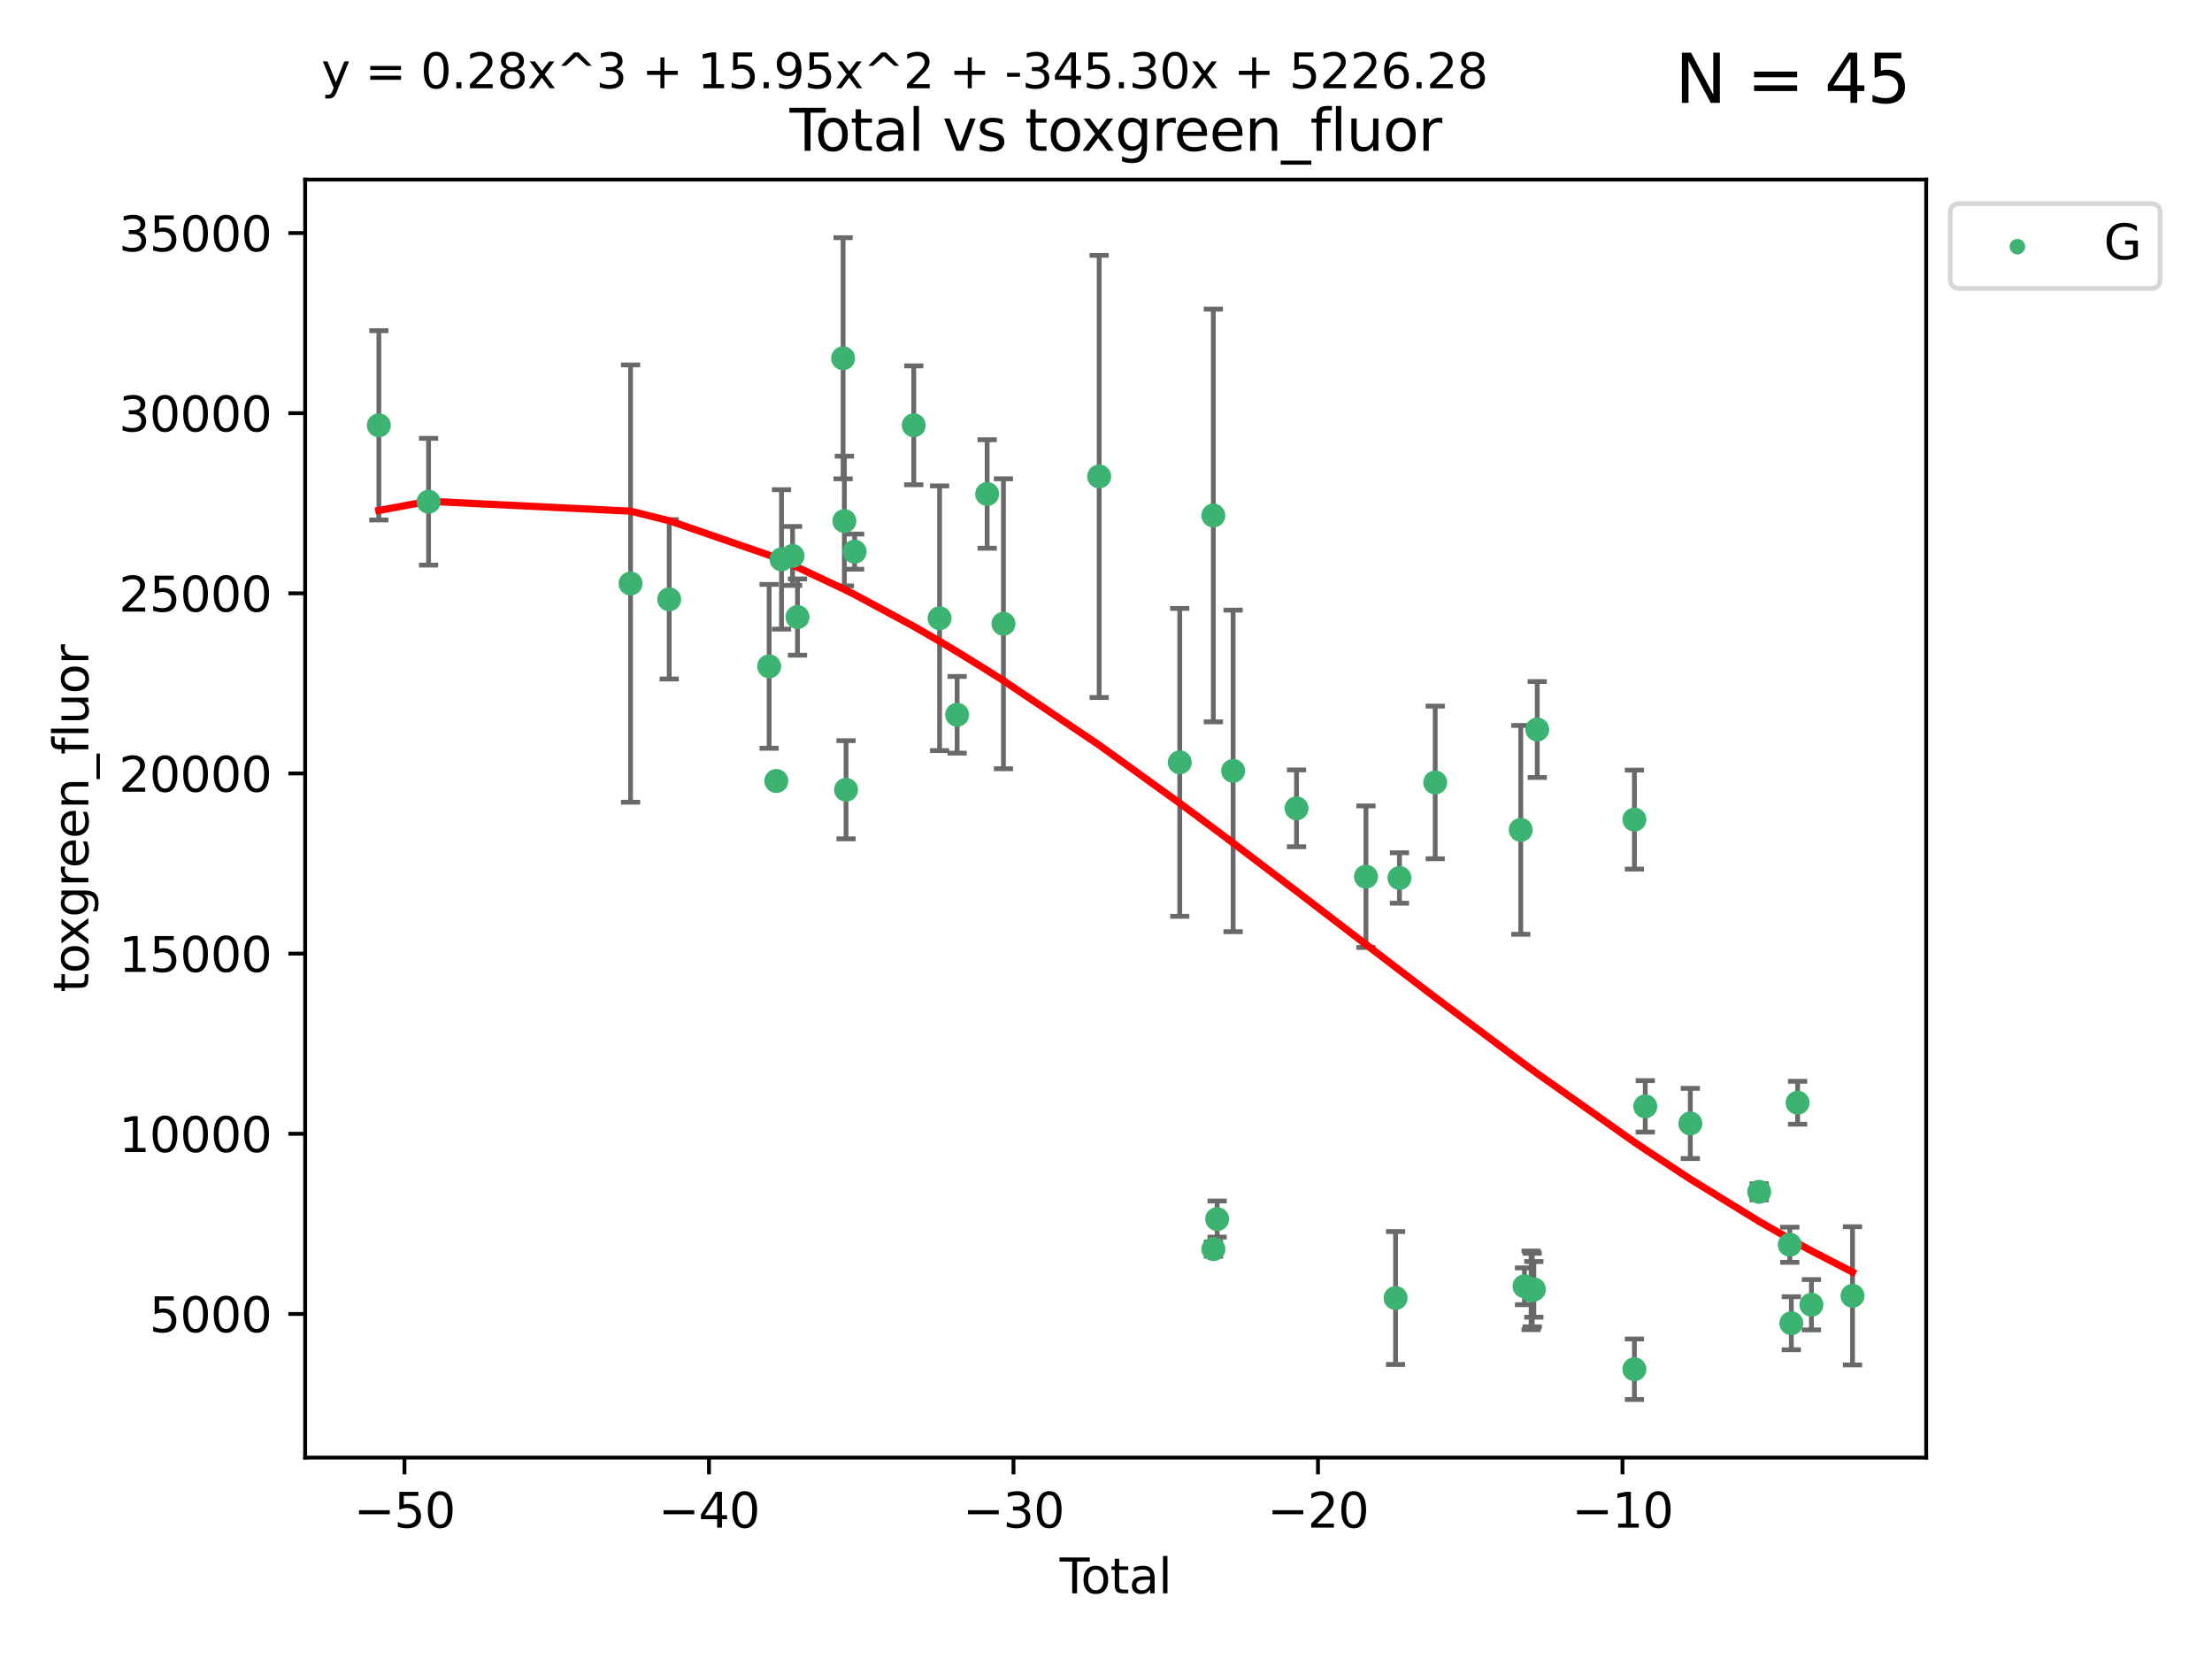 <?xml version="1.0" encoding="utf-8" standalone="no"?>
<!DOCTYPE svg PUBLIC "-//W3C//DTD SVG 1.1//EN"
  "http://www.w3.org/Graphics/SVG/1.1/DTD/svg11.dtd">
<svg xmlns:xlink="http://www.w3.org/1999/xlink" width="460.8pt" height="345.6pt" viewBox="0 0 460.8 345.6" xmlns="http://www.w3.org/2000/svg" version="1.1">
 <defs>
  <style type="text/css">*{stroke-linejoin: round; stroke-linecap: butt}</style>
 </defs>
 <g id="figure_1">
  <g id="patch_1">
   <path d="M 0 345.6 
L 460.8 345.6 
L 460.8 0 
L 0 0 
z
" style="fill: #ffffff"/>
  </g>
  <g id="axes_1">
   <g id="patch_2">
    <path d="M 63.571 303.64 
L 401.26 303.64 
L 401.26 37.411 
L 63.571 37.411 
z
" style="fill: #ffffff"/>
   </g>
   <g id="PathCollection_1">
    <defs>
     <path id="m9722faf0a8" d="M 0 1.118 
C 0.297 1.118 0.581 1 0.791 0.791 
C 1 0.581 1.118 0.297 1.118 0 
C 1.118 -0.297 1 -0.581 0.791 -0.791 
C 0.581 -1 0.297 -1.118 0 -1.118 
C -0.297 -1.118 -0.581 -1 -0.791 -0.791 
C -1 -0.581 -1.118 -0.297 -1.118 0 
C -1.118 0.297 -1 0.581 -0.791 0.791 
C -0.581 1 -0.297 1.118 0 1.118 
z
" style="stroke: #3cb371"/>
    </defs>
    <g clip-path="url(#paaff30fd29)">
     <use xlink:href="#m9722faf0a8" x="78.921" y="88.605" style="fill: #3cb371; stroke: #3cb371"/>
     <use xlink:href="#m9722faf0a8" x="89.277" y="104.52" style="fill: #3cb371; stroke: #3cb371"/>
     <use xlink:href="#m9722faf0a8" x="131.358" y="121.565" style="fill: #3cb371; stroke: #3cb371"/>
     <use xlink:href="#m9722faf0a8" x="139.409" y="124.85" style="fill: #3cb371; stroke: #3cb371"/>
     <use xlink:href="#m9722faf0a8" x="160.225" y="138.809" style="fill: #3cb371; stroke: #3cb371"/>
     <use xlink:href="#m9722faf0a8" x="161.72" y="162.695" style="fill: #3cb371; stroke: #3cb371"/>
     <use xlink:href="#m9722faf0a8" x="162.802" y="116.534" style="fill: #3cb371; stroke: #3cb371"/>
     <use xlink:href="#m9722faf0a8" x="165.106" y="115.812" style="fill: #3cb371; stroke: #3cb371"/>
     <use xlink:href="#m9722faf0a8" x="166.131" y="128.546" style="fill: #3cb371; stroke: #3cb371"/>
     <use xlink:href="#m9722faf0a8" x="175.632" y="74.63" style="fill: #3cb371; stroke: #3cb371"/>
     <use xlink:href="#m9722faf0a8" x="175.899" y="108.54" style="fill: #3cb371; stroke: #3cb371"/>
     <use xlink:href="#m9722faf0a8" x="176.246" y="164.519" style="fill: #3cb371; stroke: #3cb371"/>
     <use xlink:href="#m9722faf0a8" x="178.034" y="114.916" style="fill: #3cb371; stroke: #3cb371"/>
     <use xlink:href="#m9722faf0a8" x="190.352" y="88.597" style="fill: #3cb371; stroke: #3cb371"/>
     <use xlink:href="#m9722faf0a8" x="195.732" y="128.792" style="fill: #3cb371; stroke: #3cb371"/>
     <use xlink:href="#m9722faf0a8" x="199.387" y="148.898" style="fill: #3cb371; stroke: #3cb371"/>
     <use xlink:href="#m9722faf0a8" x="205.642" y="102.904" style="fill: #3cb371; stroke: #3cb371"/>
     <use xlink:href="#m9722faf0a8" x="209.035" y="129.942" style="fill: #3cb371; stroke: #3cb371"/>
     <use xlink:href="#m9722faf0a8" x="228.976" y="99.253" style="fill: #3cb371; stroke: #3cb371"/>
     <use xlink:href="#m9722faf0a8" x="245.766" y="158.814" style="fill: #3cb371; stroke: #3cb371"/>
     <use xlink:href="#m9722faf0a8" x="252.759" y="107.388" style="fill: #3cb371; stroke: #3cb371"/>
     <use xlink:href="#m9722faf0a8" x="252.774" y="260.225" style="fill: #3cb371; stroke: #3cb371"/>
     <use xlink:href="#m9722faf0a8" x="253.556" y="253.95" style="fill: #3cb371; stroke: #3cb371"/>
     <use xlink:href="#m9722faf0a8" x="256.883" y="160.592" style="fill: #3cb371; stroke: #3cb371"/>
     <use xlink:href="#m9722faf0a8" x="270.088" y="168.386" style="fill: #3cb371; stroke: #3cb371"/>
     <use xlink:href="#m9722faf0a8" x="284.555" y="182.629" style="fill: #3cb371; stroke: #3cb371"/>
     <use xlink:href="#m9722faf0a8" x="290.726" y="270.4" style="fill: #3cb371; stroke: #3cb371"/>
     <use xlink:href="#m9722faf0a8" x="291.535" y="182.896" style="fill: #3cb371; stroke: #3cb371"/>
     <use xlink:href="#m9722faf0a8" x="298.98" y="162.999" style="fill: #3cb371; stroke: #3cb371"/>
     <use xlink:href="#m9722faf0a8" x="316.804" y="172.875" style="fill: #3cb371; stroke: #3cb371"/>
     <use xlink:href="#m9722faf0a8" x="317.583" y="267.956" style="fill: #3cb371; stroke: #3cb371"/>
     <use xlink:href="#m9722faf0a8" x="318.957" y="268.797" style="fill: #3cb371; stroke: #3cb371"/>
     <use xlink:href="#m9722faf0a8" x="319.191" y="268.74" style="fill: #3cb371; stroke: #3cb371"/>
     <use xlink:href="#m9722faf0a8" x="319.53" y="268.599" style="fill: #3cb371; stroke: #3cb371"/>
     <use xlink:href="#m9722faf0a8" x="320.236" y="151.97" style="fill: #3cb371; stroke: #3cb371"/>
     <use xlink:href="#m9722faf0a8" x="340.475" y="285.235" style="fill: #3cb371; stroke: #3cb371"/>
     <use xlink:href="#m9722faf0a8" x="340.478" y="170.736" style="fill: #3cb371; stroke: #3cb371"/>
     <use xlink:href="#m9722faf0a8" x="342.739" y="230.475" style="fill: #3cb371; stroke: #3cb371"/>
     <use xlink:href="#m9722faf0a8" x="352.124" y="234.038" style="fill: #3cb371; stroke: #3cb371"/>
     <use xlink:href="#m9722faf0a8" x="366.474" y="248.279" style="fill: #3cb371; stroke: #3cb371"/>
     <use xlink:href="#m9722faf0a8" x="372.849" y="259.302" style="fill: #3cb371; stroke: #3cb371"/>
     <use xlink:href="#m9722faf0a8" x="373.167" y="275.657" style="fill: #3cb371; stroke: #3cb371"/>
     <use xlink:href="#m9722faf0a8" x="374.476" y="229.722" style="fill: #3cb371; stroke: #3cb371"/>
     <use xlink:href="#m9722faf0a8" x="377.355" y="271.801" style="fill: #3cb371; stroke: #3cb371"/>
     <use xlink:href="#m9722faf0a8" x="385.911" y="269.943" style="fill: #3cb371; stroke: #3cb371"/>
    </g>
   </g>
   <g id="matplotlib.axis_1">
    <g id="xtick_1">
     <g id="line2d_1">
      <defs>
       <path id="m62de5e10f1" d="M 0 0 
L 0 3.5 
" style="stroke: #000000; stroke-width: 0.8"/>
      </defs>
      <g>
       <use xlink:href="#m62de5e10f1" x="84.259" y="303.64" style="stroke: #000000; stroke-width: 0.8"/>
      </g>
     </g>
     <g id="text_1">
      <!-- −50 -->
      <g transform="translate(73.707 318.238)scale(0.1 -0.1)">
       <defs>
        <path id="DejaVuSans-2212" d="M 678 2272 
L 4684 2272 
L 4684 1741 
L 678 1741 
L 678 2272 
z
" transform="scale(0.016)"/>
        <path id="DejaVuSans-35" d="M 691 4666 
L 3169 4666 
L 3169 4134 
L 1269 4134 
L 1269 2991 
Q 1406 3038 1543 3061 
Q 1681 3084 1819 3084 
Q 2600 3084 3056 2656 
Q 3513 2228 3513 1497 
Q 3513 744 3044 326 
Q 2575 -91 1722 -91 
Q 1428 -91 1123 -41 
Q 819 9 494 109 
L 494 744 
Q 775 591 1075 516 
Q 1375 441 1709 441 
Q 2250 441 2565 725 
Q 2881 1009 2881 1497 
Q 2881 1984 2565 2268 
Q 2250 2553 1709 2553 
Q 1456 2553 1204 2497 
Q 953 2441 691 2322 
L 691 4666 
z
" transform="scale(0.016)"/>
        <path id="DejaVuSans-30" d="M 2034 4250 
Q 1547 4250 1301 3770 
Q 1056 3291 1056 2328 
Q 1056 1369 1301 889 
Q 1547 409 2034 409 
Q 2525 409 2770 889 
Q 3016 1369 3016 2328 
Q 3016 3291 2770 3770 
Q 2525 4250 2034 4250 
z
M 2034 4750 
Q 2819 4750 3233 4129 
Q 3647 3509 3647 2328 
Q 3647 1150 3233 529 
Q 2819 -91 2034 -91 
Q 1250 -91 836 529 
Q 422 1150 422 2328 
Q 422 3509 836 4129 
Q 1250 4750 2034 4750 
z
" transform="scale(0.016)"/>
       </defs>
       <use xlink:href="#DejaVuSans-2212"/>
       <use xlink:href="#DejaVuSans-35" x="83.789"/>
       <use xlink:href="#DejaVuSans-30" x="147.412"/>
      </g>
     </g>
    </g>
    <g id="xtick_2">
     <g id="line2d_2">
      <g>
       <use xlink:href="#m62de5e10f1" x="147.692" y="303.64" style="stroke: #000000; stroke-width: 0.8"/>
      </g>
     </g>
     <g id="text_2">
      <!-- −40 -->
      <g transform="translate(137.14 318.238)scale(0.1 -0.1)">
       <defs>
        <path id="DejaVuSans-34" d="M 2419 4116 
L 825 1625 
L 2419 1625 
L 2419 4116 
z
M 2253 4666 
L 3047 4666 
L 3047 1625 
L 3713 1625 
L 3713 1100 
L 3047 1100 
L 3047 0 
L 2419 0 
L 2419 1100 
L 313 1100 
L 313 1709 
L 2253 4666 
z
" transform="scale(0.016)"/>
       </defs>
       <use xlink:href="#DejaVuSans-2212"/>
       <use xlink:href="#DejaVuSans-34" x="83.789"/>
       <use xlink:href="#DejaVuSans-30" x="147.412"/>
      </g>
     </g>
    </g>
    <g id="xtick_3">
     <g id="line2d_3">
      <g>
       <use xlink:href="#m62de5e10f1" x="211.126" y="303.64" style="stroke: #000000; stroke-width: 0.8"/>
      </g>
     </g>
     <g id="text_3">
      <!-- −30 -->
      <g transform="translate(200.573 318.238)scale(0.1 -0.1)">
       <defs>
        <path id="DejaVuSans-33" d="M 2597 2516 
Q 3050 2419 3304 2112 
Q 3559 1806 3559 1356 
Q 3559 666 3084 287 
Q 2609 -91 1734 -91 
Q 1441 -91 1130 -33 
Q 819 25 488 141 
L 488 750 
Q 750 597 1062 519 
Q 1375 441 1716 441 
Q 2309 441 2620 675 
Q 2931 909 2931 1356 
Q 2931 1769 2642 2001 
Q 2353 2234 1838 2234 
L 1294 2234 
L 1294 2753 
L 1863 2753 
Q 2328 2753 2575 2939 
Q 2822 3125 2822 3475 
Q 2822 3834 2567 4026 
Q 2313 4219 1838 4219 
Q 1578 4219 1281 4162 
Q 984 4106 628 3988 
L 628 4550 
Q 988 4650 1302 4700 
Q 1616 4750 1894 4750 
Q 2613 4750 3031 4423 
Q 3450 4097 3450 3541 
Q 3450 3153 3228 2886 
Q 3006 2619 2597 2516 
z
" transform="scale(0.016)"/>
       </defs>
       <use xlink:href="#DejaVuSans-2212"/>
       <use xlink:href="#DejaVuSans-33" x="83.789"/>
       <use xlink:href="#DejaVuSans-30" x="147.412"/>
      </g>
     </g>
    </g>
    <g id="xtick_4">
     <g id="line2d_4">
      <g>
       <use xlink:href="#m62de5e10f1" x="274.559" y="303.64" style="stroke: #000000; stroke-width: 0.8"/>
      </g>
     </g>
     <g id="text_4">
      <!-- −20 -->
      <g transform="translate(264.006 318.238)scale(0.1 -0.1)">
       <defs>
        <path id="DejaVuSans-32" d="M 1228 531 
L 3431 531 
L 3431 0 
L 469 0 
L 469 531 
Q 828 903 1448 1529 
Q 2069 2156 2228 2338 
Q 2531 2678 2651 2914 
Q 2772 3150 2772 3378 
Q 2772 3750 2511 3984 
Q 2250 4219 1831 4219 
Q 1534 4219 1204 4116 
Q 875 4013 500 3803 
L 500 4441 
Q 881 4594 1212 4672 
Q 1544 4750 1819 4750 
Q 2544 4750 2975 4387 
Q 3406 4025 3406 3419 
Q 3406 3131 3298 2873 
Q 3191 2616 2906 2266 
Q 2828 2175 2409 1742 
Q 1991 1309 1228 531 
z
" transform="scale(0.016)"/>
       </defs>
       <use xlink:href="#DejaVuSans-2212"/>
       <use xlink:href="#DejaVuSans-32" x="83.789"/>
       <use xlink:href="#DejaVuSans-30" x="147.412"/>
      </g>
     </g>
    </g>
    <g id="xtick_5">
     <g id="line2d_5">
      <g>
       <use xlink:href="#m62de5e10f1" x="337.992" y="303.64" style="stroke: #000000; stroke-width: 0.8"/>
      </g>
     </g>
     <g id="text_5">
      <!-- −10 -->
      <g transform="translate(327.439 318.238)scale(0.1 -0.1)">
       <defs>
        <path id="DejaVuSans-31" d="M 794 531 
L 1825 531 
L 1825 4091 
L 703 3866 
L 703 4441 
L 1819 4666 
L 2450 4666 
L 2450 531 
L 3481 531 
L 3481 0 
L 794 0 
L 794 531 
z
" transform="scale(0.016)"/>
       </defs>
       <use xlink:href="#DejaVuSans-2212"/>
       <use xlink:href="#DejaVuSans-31" x="83.789"/>
       <use xlink:href="#DejaVuSans-30" x="147.412"/>
      </g>
     </g>
    </g>
    <g id="text_6">
     <!-- Total -->
     <g transform="translate(220.739 331.917)scale(0.1 -0.1)">
      <defs>
       <path id="DejaVuSans-54" d="M -19 4666 
L 3928 4666 
L 3928 4134 
L 2272 4134 
L 2272 0 
L 1638 0 
L 1638 4134 
L -19 4134 
L -19 4666 
z
" transform="scale(0.016)"/>
       <path id="DejaVuSans-6f" d="M 1959 3097 
Q 1497 3097 1228 2736 
Q 959 2375 959 1747 
Q 959 1119 1226 758 
Q 1494 397 1959 397 
Q 2419 397 2687 759 
Q 2956 1122 2956 1747 
Q 2956 2369 2687 2733 
Q 2419 3097 1959 3097 
z
M 1959 3584 
Q 2709 3584 3137 3096 
Q 3566 2609 3566 1747 
Q 3566 888 3137 398 
Q 2709 -91 1959 -91 
Q 1206 -91 779 398 
Q 353 888 353 1747 
Q 353 2609 779 3096 
Q 1206 3584 1959 3584 
z
" transform="scale(0.016)"/>
       <path id="DejaVuSans-74" d="M 1172 4494 
L 1172 3500 
L 2356 3500 
L 2356 3053 
L 1172 3053 
L 1172 1153 
Q 1172 725 1289 603 
Q 1406 481 1766 481 
L 2356 481 
L 2356 0 
L 1766 0 
Q 1100 0 847 248 
Q 594 497 594 1153 
L 594 3053 
L 172 3053 
L 172 3500 
L 594 3500 
L 594 4494 
L 1172 4494 
z
" transform="scale(0.016)"/>
       <path id="DejaVuSans-61" d="M 2194 1759 
Q 1497 1759 1228 1600 
Q 959 1441 959 1056 
Q 959 750 1161 570 
Q 1363 391 1709 391 
Q 2188 391 2477 730 
Q 2766 1069 2766 1631 
L 2766 1759 
L 2194 1759 
z
M 3341 1997 
L 3341 0 
L 2766 0 
L 2766 531 
Q 2569 213 2275 61 
Q 1981 -91 1556 -91 
Q 1019 -91 701 211 
Q 384 513 384 1019 
Q 384 1609 779 1909 
Q 1175 2209 1959 2209 
L 2766 2209 
L 2766 2266 
Q 2766 2663 2505 2880 
Q 2244 3097 1772 3097 
Q 1472 3097 1187 3025 
Q 903 2953 641 2809 
L 641 3341 
Q 956 3463 1253 3523 
Q 1550 3584 1831 3584 
Q 2591 3584 2966 3190 
Q 3341 2797 3341 1997 
z
" transform="scale(0.016)"/>
       <path id="DejaVuSans-6c" d="M 603 4863 
L 1178 4863 
L 1178 0 
L 603 0 
L 603 4863 
z
" transform="scale(0.016)"/>
      </defs>
      <use xlink:href="#DejaVuSans-54"/>
      <use xlink:href="#DejaVuSans-6f" x="44.084"/>
      <use xlink:href="#DejaVuSans-74" x="105.266"/>
      <use xlink:href="#DejaVuSans-61" x="144.475"/>
      <use xlink:href="#DejaVuSans-6c" x="205.754"/>
     </g>
    </g>
   </g>
   <g id="matplotlib.axis_2">
    <g id="ytick_1">
     <g id="line2d_6">
      <defs>
       <path id="m51b72f56d3" d="M 0 0 
L -3.5 0 
" style="stroke: #000000; stroke-width: 0.8"/>
      </defs>
      <g>
       <use xlink:href="#m51b72f56d3" x="63.571" y="273.717" style="stroke: #000000; stroke-width: 0.8"/>
      </g>
     </g>
     <g id="text_7">
      <!-- 5000 -->
      <g transform="translate(31.121 277.516)scale(0.1 -0.1)">
       <use xlink:href="#DejaVuSans-35"/>
       <use xlink:href="#DejaVuSans-30" x="63.623"/>
       <use xlink:href="#DejaVuSans-30" x="127.246"/>
       <use xlink:href="#DejaVuSans-30" x="190.869"/>
      </g>
     </g>
    </g>
    <g id="ytick_2">
     <g id="line2d_7">
      <g>
       <use xlink:href="#m51b72f56d3" x="63.571" y="236.188" style="stroke: #000000; stroke-width: 0.8"/>
      </g>
     </g>
     <g id="text_8">
      <!-- 10000 -->
      <g transform="translate(24.759 239.987)scale(0.1 -0.1)">
       <use xlink:href="#DejaVuSans-31"/>
       <use xlink:href="#DejaVuSans-30" x="63.623"/>
       <use xlink:href="#DejaVuSans-30" x="127.246"/>
       <use xlink:href="#DejaVuSans-30" x="190.869"/>
       <use xlink:href="#DejaVuSans-30" x="254.492"/>
      </g>
     </g>
    </g>
    <g id="ytick_3">
     <g id="line2d_8">
      <g>
       <use xlink:href="#m51b72f56d3" x="63.571" y="198.659" style="stroke: #000000; stroke-width: 0.8"/>
      </g>
     </g>
     <g id="text_9">
      <!-- 15000 -->
      <g transform="translate(24.759 202.458)scale(0.1 -0.1)">
       <use xlink:href="#DejaVuSans-31"/>
       <use xlink:href="#DejaVuSans-35" x="63.623"/>
       <use xlink:href="#DejaVuSans-30" x="127.246"/>
       <use xlink:href="#DejaVuSans-30" x="190.869"/>
       <use xlink:href="#DejaVuSans-30" x="254.492"/>
      </g>
     </g>
    </g>
    <g id="ytick_4">
     <g id="line2d_9">
      <g>
       <use xlink:href="#m51b72f56d3" x="63.571" y="161.13" style="stroke: #000000; stroke-width: 0.8"/>
      </g>
     </g>
     <g id="text_10">
      <!-- 20000 -->
      <g transform="translate(24.759 164.929)scale(0.1 -0.1)">
       <use xlink:href="#DejaVuSans-32"/>
       <use xlink:href="#DejaVuSans-30" x="63.623"/>
       <use xlink:href="#DejaVuSans-30" x="127.246"/>
       <use xlink:href="#DejaVuSans-30" x="190.869"/>
       <use xlink:href="#DejaVuSans-30" x="254.492"/>
      </g>
     </g>
    </g>
    <g id="ytick_5">
     <g id="line2d_10">
      <g>
       <use xlink:href="#m51b72f56d3" x="63.571" y="123.601" style="stroke: #000000; stroke-width: 0.8"/>
      </g>
     </g>
     <g id="text_11">
      <!-- 25000 -->
      <g transform="translate(24.759 127.4)scale(0.1 -0.1)">
       <use xlink:href="#DejaVuSans-32"/>
       <use xlink:href="#DejaVuSans-35" x="63.623"/>
       <use xlink:href="#DejaVuSans-30" x="127.246"/>
       <use xlink:href="#DejaVuSans-30" x="190.869"/>
       <use xlink:href="#DejaVuSans-30" x="254.492"/>
      </g>
     </g>
    </g>
    <g id="ytick_6">
     <g id="line2d_11">
      <g>
       <use xlink:href="#m51b72f56d3" x="63.571" y="86.072" style="stroke: #000000; stroke-width: 0.8"/>
      </g>
     </g>
     <g id="text_12">
      <!-- 30000 -->
      <g transform="translate(24.759 89.871)scale(0.1 -0.1)">
       <use xlink:href="#DejaVuSans-33"/>
       <use xlink:href="#DejaVuSans-30" x="63.623"/>
       <use xlink:href="#DejaVuSans-30" x="127.246"/>
       <use xlink:href="#DejaVuSans-30" x="190.869"/>
       <use xlink:href="#DejaVuSans-30" x="254.492"/>
      </g>
     </g>
    </g>
    <g id="ytick_7">
     <g id="line2d_12">
      <g>
       <use xlink:href="#m51b72f56d3" x="63.571" y="48.543" style="stroke: #000000; stroke-width: 0.8"/>
      </g>
     </g>
     <g id="text_13">
      <!-- 35000 -->
      <g transform="translate(24.759 52.343)scale(0.1 -0.1)">
       <use xlink:href="#DejaVuSans-33"/>
       <use xlink:href="#DejaVuSans-35" x="63.623"/>
       <use xlink:href="#DejaVuSans-30" x="127.246"/>
       <use xlink:href="#DejaVuSans-30" x="190.869"/>
       <use xlink:href="#DejaVuSans-30" x="254.492"/>
      </g>
     </g>
    </g>
    <g id="text_14">
     <!-- toxgreen_fluor -->
     <g transform="translate(18.401 206.72)rotate(-90)scale(0.1 -0.1)">
      <defs>
       <path id="DejaVuSans-78" d="M 3513 3500 
L 2247 1797 
L 3578 0 
L 2900 0 
L 1881 1375 
L 863 0 
L 184 0 
L 1544 1831 
L 300 3500 
L 978 3500 
L 1906 2253 
L 2834 3500 
L 3513 3500 
z
" transform="scale(0.016)"/>
       <path id="DejaVuSans-67" d="M 2906 1791 
Q 2906 2416 2648 2759 
Q 2391 3103 1925 3103 
Q 1463 3103 1205 2759 
Q 947 2416 947 1791 
Q 947 1169 1205 825 
Q 1463 481 1925 481 
Q 2391 481 2648 825 
Q 2906 1169 2906 1791 
z
M 3481 434 
Q 3481 -459 3084 -895 
Q 2688 -1331 1869 -1331 
Q 1566 -1331 1297 -1286 
Q 1028 -1241 775 -1147 
L 775 -588 
Q 1028 -725 1275 -790 
Q 1522 -856 1778 -856 
Q 2344 -856 2625 -561 
Q 2906 -266 2906 331 
L 2906 616 
Q 2728 306 2450 153 
Q 2172 0 1784 0 
Q 1141 0 747 490 
Q 353 981 353 1791 
Q 353 2603 747 3093 
Q 1141 3584 1784 3584 
Q 2172 3584 2450 3431 
Q 2728 3278 2906 2969 
L 2906 3500 
L 3481 3500 
L 3481 434 
z
" transform="scale(0.016)"/>
       <path id="DejaVuSans-72" d="M 2631 2963 
Q 2534 3019 2420 3045 
Q 2306 3072 2169 3072 
Q 1681 3072 1420 2755 
Q 1159 2438 1159 1844 
L 1159 0 
L 581 0 
L 581 3500 
L 1159 3500 
L 1159 2956 
Q 1341 3275 1631 3429 
Q 1922 3584 2338 3584 
Q 2397 3584 2469 3576 
Q 2541 3569 2628 3553 
L 2631 2963 
z
" transform="scale(0.016)"/>
       <path id="DejaVuSans-65" d="M 3597 1894 
L 3597 1613 
L 953 1613 
Q 991 1019 1311 708 
Q 1631 397 2203 397 
Q 2534 397 2845 478 
Q 3156 559 3463 722 
L 3463 178 
Q 3153 47 2828 -22 
Q 2503 -91 2169 -91 
Q 1331 -91 842 396 
Q 353 884 353 1716 
Q 353 2575 817 3079 
Q 1281 3584 2069 3584 
Q 2775 3584 3186 3129 
Q 3597 2675 3597 1894 
z
M 3022 2063 
Q 3016 2534 2758 2815 
Q 2500 3097 2075 3097 
Q 1594 3097 1305 2825 
Q 1016 2553 972 2059 
L 3022 2063 
z
" transform="scale(0.016)"/>
       <path id="DejaVuSans-6e" d="M 3513 2113 
L 3513 0 
L 2938 0 
L 2938 2094 
Q 2938 2591 2744 2837 
Q 2550 3084 2163 3084 
Q 1697 3084 1428 2787 
Q 1159 2491 1159 1978 
L 1159 0 
L 581 0 
L 581 3500 
L 1159 3500 
L 1159 2956 
Q 1366 3272 1645 3428 
Q 1925 3584 2291 3584 
Q 2894 3584 3203 3211 
Q 3513 2838 3513 2113 
z
" transform="scale(0.016)"/>
       <path id="DejaVuSans-5f" d="M 3263 -1063 
L 3263 -1509 
L -63 -1509 
L -63 -1063 
L 3263 -1063 
z
" transform="scale(0.016)"/>
       <path id="DejaVuSans-66" d="M 2375 4863 
L 2375 4384 
L 1825 4384 
Q 1516 4384 1395 4259 
Q 1275 4134 1275 3809 
L 1275 3500 
L 2222 3500 
L 2222 3053 
L 1275 3053 
L 1275 0 
L 697 0 
L 697 3053 
L 147 3053 
L 147 3500 
L 697 3500 
L 697 3744 
Q 697 4328 969 4595 
Q 1241 4863 1831 4863 
L 2375 4863 
z
" transform="scale(0.016)"/>
       <path id="DejaVuSans-75" d="M 544 1381 
L 544 3500 
L 1119 3500 
L 1119 1403 
Q 1119 906 1312 657 
Q 1506 409 1894 409 
Q 2359 409 2629 706 
Q 2900 1003 2900 1516 
L 2900 3500 
L 3475 3500 
L 3475 0 
L 2900 0 
L 2900 538 
Q 2691 219 2414 64 
Q 2138 -91 1772 -91 
Q 1169 -91 856 284 
Q 544 659 544 1381 
z
M 1991 3584 
L 1991 3584 
z
" transform="scale(0.016)"/>
      </defs>
      <use xlink:href="#DejaVuSans-74"/>
      <use xlink:href="#DejaVuSans-6f" x="39.209"/>
      <use xlink:href="#DejaVuSans-78" x="97.266"/>
      <use xlink:href="#DejaVuSans-67" x="156.445"/>
      <use xlink:href="#DejaVuSans-72" x="219.922"/>
      <use xlink:href="#DejaVuSans-65" x="258.785"/>
      <use xlink:href="#DejaVuSans-65" x="320.309"/>
      <use xlink:href="#DejaVuSans-6e" x="381.832"/>
      <use xlink:href="#DejaVuSans-5f" x="445.211"/>
      <use xlink:href="#DejaVuSans-66" x="495.211"/>
      <use xlink:href="#DejaVuSans-6c" x="530.416"/>
      <use xlink:href="#DejaVuSans-75" x="558.199"/>
      <use xlink:href="#DejaVuSans-6f" x="621.578"/>
      <use xlink:href="#DejaVuSans-72" x="682.76"/>
     </g>
    </g>
   </g>
   <g id="LineCollection_1">
    <path d="M 78.921 108.324 
L 78.921 68.886 
" clip-path="url(#paaff30fd29)" style="fill: none; stroke: #696969"/>
    <path d="M 89.277 117.721 
L 89.277 91.32 
" clip-path="url(#paaff30fd29)" style="fill: none; stroke: #696969"/>
    <path d="M 131.358 167.113 
L 131.358 76.017 
" clip-path="url(#paaff30fd29)" style="fill: none; stroke: #696969"/>
    <path d="M 139.409 141.449 
L 139.409 108.251 
" clip-path="url(#paaff30fd29)" style="fill: none; stroke: #696969"/>
    <path d="M 160.225 155.873 
L 160.225 121.746 
" clip-path="url(#paaff30fd29)" style="fill: none; stroke: #696969"/>
    <path d="M 161.72 163.208 
L 161.72 162.183 
" clip-path="url(#paaff30fd29)" style="fill: none; stroke: #696969"/>
    <path d="M 162.802 131.054 
L 162.802 102.013 
" clip-path="url(#paaff30fd29)" style="fill: none; stroke: #696969"/>
    <path d="M 165.106 121.948 
L 165.106 109.676 
" clip-path="url(#paaff30fd29)" style="fill: none; stroke: #696969"/>
    <path d="M 166.131 136.492 
L 166.131 120.6 
" clip-path="url(#paaff30fd29)" style="fill: none; stroke: #696969"/>
    <path d="M 175.632 99.748 
L 175.632 49.513 
" clip-path="url(#paaff30fd29)" style="fill: none; stroke: #696969"/>
    <path d="M 175.899 122.057 
L 175.899 95.023 
" clip-path="url(#paaff30fd29)" style="fill: none; stroke: #696969"/>
    <path d="M 176.246 174.746 
L 176.246 154.293 
" clip-path="url(#paaff30fd29)" style="fill: none; stroke: #696969"/>
    <path d="M 178.034 118.576 
L 178.034 111.255 
" clip-path="url(#paaff30fd29)" style="fill: none; stroke: #696969"/>
    <path d="M 190.352 100.973 
L 190.352 76.221 
" clip-path="url(#paaff30fd29)" style="fill: none; stroke: #696969"/>
    <path d="M 195.732 156.365 
L 195.732 101.219 
" clip-path="url(#paaff30fd29)" style="fill: none; stroke: #696969"/>
    <path d="M 199.387 156.885 
L 199.387 140.911 
" clip-path="url(#paaff30fd29)" style="fill: none; stroke: #696969"/>
    <path d="M 205.642 114.203 
L 205.642 91.606 
" clip-path="url(#paaff30fd29)" style="fill: none; stroke: #696969"/>
    <path d="M 209.035 160.144 
L 209.035 99.74 
" clip-path="url(#paaff30fd29)" style="fill: none; stroke: #696969"/>
    <path d="M 228.976 145.306 
L 228.976 53.2 
" clip-path="url(#paaff30fd29)" style="fill: none; stroke: #696969"/>
    <path d="M 245.766 190.885 
L 245.766 126.743 
" clip-path="url(#paaff30fd29)" style="fill: none; stroke: #696969"/>
    <path d="M 252.759 150.375 
L 252.759 64.402 
" clip-path="url(#paaff30fd29)" style="fill: none; stroke: #696969"/>
    <path d="M 252.774 261.704 
L 252.774 258.745 
" clip-path="url(#paaff30fd29)" style="fill: none; stroke: #696969"/>
    <path d="M 253.556 257.709 
L 253.556 250.191 
" clip-path="url(#paaff30fd29)" style="fill: none; stroke: #696969"/>
    <path d="M 256.883 194.089 
L 256.883 127.096 
" clip-path="url(#paaff30fd29)" style="fill: none; stroke: #696969"/>
    <path d="M 270.088 176.384 
L 270.088 160.387 
" clip-path="url(#paaff30fd29)" style="fill: none; stroke: #696969"/>
    <path d="M 284.555 197.369 
L 284.555 167.888 
" clip-path="url(#paaff30fd29)" style="fill: none; stroke: #696969"/>
    <path d="M 290.726 284.247 
L 290.726 256.552 
" clip-path="url(#paaff30fd29)" style="fill: none; stroke: #696969"/>
    <path d="M 291.535 188.154 
L 291.535 177.639 
" clip-path="url(#paaff30fd29)" style="fill: none; stroke: #696969"/>
    <path d="M 298.98 178.897 
L 298.98 147.101 
" clip-path="url(#paaff30fd29)" style="fill: none; stroke: #696969"/>
    <path d="M 316.804 194.623 
L 316.804 151.127 
" clip-path="url(#paaff30fd29)" style="fill: none; stroke: #696969"/>
    <path d="M 317.583 271.786 
L 317.583 264.125 
" clip-path="url(#paaff30fd29)" style="fill: none; stroke: #696969"/>
    <path d="M 318.957 276.986 
L 318.957 260.608 
" clip-path="url(#paaff30fd29)" style="fill: none; stroke: #696969"/>
    <path d="M 319.191 276.403 
L 319.191 261.077 
" clip-path="url(#paaff30fd29)" style="fill: none; stroke: #696969"/>
    <path d="M 319.53 274.396 
L 319.53 262.802 
" clip-path="url(#paaff30fd29)" style="fill: none; stroke: #696969"/>
    <path d="M 320.236 161.958 
L 320.236 141.982 
" clip-path="url(#paaff30fd29)" style="fill: none; stroke: #696969"/>
    <path d="M 340.475 291.539 
L 340.475 278.932 
" clip-path="url(#paaff30fd29)" style="fill: none; stroke: #696969"/>
    <path d="M 340.478 181.046 
L 340.478 160.425 
" clip-path="url(#paaff30fd29)" style="fill: none; stroke: #696969"/>
    <path d="M 342.739 235.832 
L 342.739 225.118 
" clip-path="url(#paaff30fd29)" style="fill: none; stroke: #696969"/>
    <path d="M 352.124 241.348 
L 352.124 226.727 
" clip-path="url(#paaff30fd29)" style="fill: none; stroke: #696969"/>
    <path d="M 366.474 249.956 
L 366.474 246.602 
" clip-path="url(#paaff30fd29)" style="fill: none; stroke: #696969"/>
    <path d="M 372.849 262.962 
L 372.849 255.642 
" clip-path="url(#paaff30fd29)" style="fill: none; stroke: #696969"/>
    <path d="M 373.167 281.177 
L 373.167 270.137 
" clip-path="url(#paaff30fd29)" style="fill: none; stroke: #696969"/>
    <path d="M 374.476 234.191 
L 374.476 225.252 
" clip-path="url(#paaff30fd29)" style="fill: none; stroke: #696969"/>
    <path d="M 377.355 277.042 
L 377.355 266.561 
" clip-path="url(#paaff30fd29)" style="fill: none; stroke: #696969"/>
    <path d="M 385.911 284.335 
L 385.911 255.551 
" clip-path="url(#paaff30fd29)" style="fill: none; stroke: #696969"/>
   </g>
   <g id="line2d_13">
    <defs>
     <path id="ma19e67a391" d="M 2 0 
L -2 -0 
" style="stroke: #696969"/>
    </defs>
    <g clip-path="url(#paaff30fd29)">
     <use xlink:href="#ma19e67a391" x="78.921" y="108.324" style="fill: #696969; stroke: #696969"/>
     <use xlink:href="#ma19e67a391" x="89.277" y="117.721" style="fill: #696969; stroke: #696969"/>
     <use xlink:href="#ma19e67a391" x="131.358" y="167.113" style="fill: #696969; stroke: #696969"/>
     <use xlink:href="#ma19e67a391" x="139.409" y="141.449" style="fill: #696969; stroke: #696969"/>
     <use xlink:href="#ma19e67a391" x="160.225" y="155.873" style="fill: #696969; stroke: #696969"/>
     <use xlink:href="#ma19e67a391" x="161.72" y="163.208" style="fill: #696969; stroke: #696969"/>
     <use xlink:href="#ma19e67a391" x="162.802" y="131.054" style="fill: #696969; stroke: #696969"/>
     <use xlink:href="#ma19e67a391" x="165.106" y="121.948" style="fill: #696969; stroke: #696969"/>
     <use xlink:href="#ma19e67a391" x="166.131" y="136.492" style="fill: #696969; stroke: #696969"/>
     <use xlink:href="#ma19e67a391" x="175.632" y="99.748" style="fill: #696969; stroke: #696969"/>
     <use xlink:href="#ma19e67a391" x="175.899" y="122.057" style="fill: #696969; stroke: #696969"/>
     <use xlink:href="#ma19e67a391" x="176.246" y="174.746" style="fill: #696969; stroke: #696969"/>
     <use xlink:href="#ma19e67a391" x="178.034" y="118.576" style="fill: #696969; stroke: #696969"/>
     <use xlink:href="#ma19e67a391" x="190.352" y="100.973" style="fill: #696969; stroke: #696969"/>
     <use xlink:href="#ma19e67a391" x="195.732" y="156.365" style="fill: #696969; stroke: #696969"/>
     <use xlink:href="#ma19e67a391" x="199.387" y="156.885" style="fill: #696969; stroke: #696969"/>
     <use xlink:href="#ma19e67a391" x="205.642" y="114.203" style="fill: #696969; stroke: #696969"/>
     <use xlink:href="#ma19e67a391" x="209.035" y="160.144" style="fill: #696969; stroke: #696969"/>
     <use xlink:href="#ma19e67a391" x="228.976" y="145.306" style="fill: #696969; stroke: #696969"/>
     <use xlink:href="#ma19e67a391" x="245.766" y="190.885" style="fill: #696969; stroke: #696969"/>
     <use xlink:href="#ma19e67a391" x="252.759" y="150.375" style="fill: #696969; stroke: #696969"/>
     <use xlink:href="#ma19e67a391" x="252.774" y="261.704" style="fill: #696969; stroke: #696969"/>
     <use xlink:href="#ma19e67a391" x="253.556" y="257.709" style="fill: #696969; stroke: #696969"/>
     <use xlink:href="#ma19e67a391" x="256.883" y="194.089" style="fill: #696969; stroke: #696969"/>
     <use xlink:href="#ma19e67a391" x="270.088" y="176.384" style="fill: #696969; stroke: #696969"/>
     <use xlink:href="#ma19e67a391" x="284.555" y="197.369" style="fill: #696969; stroke: #696969"/>
     <use xlink:href="#ma19e67a391" x="290.726" y="284.247" style="fill: #696969; stroke: #696969"/>
     <use xlink:href="#ma19e67a391" x="291.535" y="188.154" style="fill: #696969; stroke: #696969"/>
     <use xlink:href="#ma19e67a391" x="298.98" y="178.897" style="fill: #696969; stroke: #696969"/>
     <use xlink:href="#ma19e67a391" x="316.804" y="194.623" style="fill: #696969; stroke: #696969"/>
     <use xlink:href="#ma19e67a391" x="317.583" y="271.786" style="fill: #696969; stroke: #696969"/>
     <use xlink:href="#ma19e67a391" x="318.957" y="276.986" style="fill: #696969; stroke: #696969"/>
     <use xlink:href="#ma19e67a391" x="319.191" y="276.403" style="fill: #696969; stroke: #696969"/>
     <use xlink:href="#ma19e67a391" x="319.53" y="274.396" style="fill: #696969; stroke: #696969"/>
     <use xlink:href="#ma19e67a391" x="320.236" y="161.958" style="fill: #696969; stroke: #696969"/>
     <use xlink:href="#ma19e67a391" x="340.475" y="291.539" style="fill: #696969; stroke: #696969"/>
     <use xlink:href="#ma19e67a391" x="340.478" y="181.046" style="fill: #696969; stroke: #696969"/>
     <use xlink:href="#ma19e67a391" x="342.739" y="235.832" style="fill: #696969; stroke: #696969"/>
     <use xlink:href="#ma19e67a391" x="352.124" y="241.348" style="fill: #696969; stroke: #696969"/>
     <use xlink:href="#ma19e67a391" x="366.474" y="249.956" style="fill: #696969; stroke: #696969"/>
     <use xlink:href="#ma19e67a391" x="372.849" y="262.962" style="fill: #696969; stroke: #696969"/>
     <use xlink:href="#ma19e67a391" x="373.167" y="281.177" style="fill: #696969; stroke: #696969"/>
     <use xlink:href="#ma19e67a391" x="374.476" y="234.191" style="fill: #696969; stroke: #696969"/>
     <use xlink:href="#ma19e67a391" x="377.355" y="277.042" style="fill: #696969; stroke: #696969"/>
     <use xlink:href="#ma19e67a391" x="385.911" y="284.335" style="fill: #696969; stroke: #696969"/>
    </g>
   </g>
   <g id="line2d_14">
    <g clip-path="url(#paaff30fd29)">
     <use xlink:href="#ma19e67a391" x="78.921" y="68.886" style="fill: #696969; stroke: #696969"/>
     <use xlink:href="#ma19e67a391" x="89.277" y="91.32" style="fill: #696969; stroke: #696969"/>
     <use xlink:href="#ma19e67a391" x="131.358" y="76.017" style="fill: #696969; stroke: #696969"/>
     <use xlink:href="#ma19e67a391" x="139.409" y="108.251" style="fill: #696969; stroke: #696969"/>
     <use xlink:href="#ma19e67a391" x="160.225" y="121.746" style="fill: #696969; stroke: #696969"/>
     <use xlink:href="#ma19e67a391" x="161.72" y="162.183" style="fill: #696969; stroke: #696969"/>
     <use xlink:href="#ma19e67a391" x="162.802" y="102.013" style="fill: #696969; stroke: #696969"/>
     <use xlink:href="#ma19e67a391" x="165.106" y="109.676" style="fill: #696969; stroke: #696969"/>
     <use xlink:href="#ma19e67a391" x="166.131" y="120.6" style="fill: #696969; stroke: #696969"/>
     <use xlink:href="#ma19e67a391" x="175.632" y="49.513" style="fill: #696969; stroke: #696969"/>
     <use xlink:href="#ma19e67a391" x="175.899" y="95.023" style="fill: #696969; stroke: #696969"/>
     <use xlink:href="#ma19e67a391" x="176.246" y="154.293" style="fill: #696969; stroke: #696969"/>
     <use xlink:href="#ma19e67a391" x="178.034" y="111.255" style="fill: #696969; stroke: #696969"/>
     <use xlink:href="#ma19e67a391" x="190.352" y="76.221" style="fill: #696969; stroke: #696969"/>
     <use xlink:href="#ma19e67a391" x="195.732" y="101.219" style="fill: #696969; stroke: #696969"/>
     <use xlink:href="#ma19e67a391" x="199.387" y="140.911" style="fill: #696969; stroke: #696969"/>
     <use xlink:href="#ma19e67a391" x="205.642" y="91.606" style="fill: #696969; stroke: #696969"/>
     <use xlink:href="#ma19e67a391" x="209.035" y="99.74" style="fill: #696969; stroke: #696969"/>
     <use xlink:href="#ma19e67a391" x="228.976" y="53.2" style="fill: #696969; stroke: #696969"/>
     <use xlink:href="#ma19e67a391" x="245.766" y="126.743" style="fill: #696969; stroke: #696969"/>
     <use xlink:href="#ma19e67a391" x="252.759" y="64.402" style="fill: #696969; stroke: #696969"/>
     <use xlink:href="#ma19e67a391" x="252.774" y="258.745" style="fill: #696969; stroke: #696969"/>
     <use xlink:href="#ma19e67a391" x="253.556" y="250.191" style="fill: #696969; stroke: #696969"/>
     <use xlink:href="#ma19e67a391" x="256.883" y="127.096" style="fill: #696969; stroke: #696969"/>
     <use xlink:href="#ma19e67a391" x="270.088" y="160.387" style="fill: #696969; stroke: #696969"/>
     <use xlink:href="#ma19e67a391" x="284.555" y="167.888" style="fill: #696969; stroke: #696969"/>
     <use xlink:href="#ma19e67a391" x="290.726" y="256.552" style="fill: #696969; stroke: #696969"/>
     <use xlink:href="#ma19e67a391" x="291.535" y="177.639" style="fill: #696969; stroke: #696969"/>
     <use xlink:href="#ma19e67a391" x="298.98" y="147.101" style="fill: #696969; stroke: #696969"/>
     <use xlink:href="#ma19e67a391" x="316.804" y="151.127" style="fill: #696969; stroke: #696969"/>
     <use xlink:href="#ma19e67a391" x="317.583" y="264.125" style="fill: #696969; stroke: #696969"/>
     <use xlink:href="#ma19e67a391" x="318.957" y="260.608" style="fill: #696969; stroke: #696969"/>
     <use xlink:href="#ma19e67a391" x="319.191" y="261.077" style="fill: #696969; stroke: #696969"/>
     <use xlink:href="#ma19e67a391" x="319.53" y="262.802" style="fill: #696969; stroke: #696969"/>
     <use xlink:href="#ma19e67a391" x="320.236" y="141.982" style="fill: #696969; stroke: #696969"/>
     <use xlink:href="#ma19e67a391" x="340.475" y="278.932" style="fill: #696969; stroke: #696969"/>
     <use xlink:href="#ma19e67a391" x="340.478" y="160.425" style="fill: #696969; stroke: #696969"/>
     <use xlink:href="#ma19e67a391" x="342.739" y="225.118" style="fill: #696969; stroke: #696969"/>
     <use xlink:href="#ma19e67a391" x="352.124" y="226.727" style="fill: #696969; stroke: #696969"/>
     <use xlink:href="#ma19e67a391" x="366.474" y="246.602" style="fill: #696969; stroke: #696969"/>
     <use xlink:href="#ma19e67a391" x="372.849" y="255.642" style="fill: #696969; stroke: #696969"/>
     <use xlink:href="#ma19e67a391" x="373.167" y="270.137" style="fill: #696969; stroke: #696969"/>
     <use xlink:href="#ma19e67a391" x="374.476" y="225.252" style="fill: #696969; stroke: #696969"/>
     <use xlink:href="#ma19e67a391" x="377.355" y="266.561" style="fill: #696969; stroke: #696969"/>
     <use xlink:href="#ma19e67a391" x="385.911" y="255.551" style="fill: #696969; stroke: #696969"/>
    </g>
   </g>
   <g id="line2d_15">
    <path d="M 78.921 106.335 
L 89.277 104.422 
L 131.358 106.483 
L 139.409 108.475 
L 160.225 115.654 
L 161.72 116.274 
L 162.802 116.73 
L 165.106 117.726 
L 166.131 118.178 
L 175.632 122.648 
L 175.899 122.781 
L 176.246 122.954 
L 178.034 123.854 
L 190.352 130.481 
L 195.732 133.593 
L 199.387 135.776 
L 205.642 139.637 
L 209.035 141.792 
L 228.976 155.215 
L 245.766 167.319 
L 252.759 172.517 
L 252.774 172.528 
L 253.556 173.114 
L 256.883 175.615 
L 270.088 185.651 
L 284.555 196.748 
L 290.726 201.478 
L 291.535 202.097 
L 298.98 207.772 
L 316.804 221.12 
L 317.583 221.692 
L 318.957 222.7 
L 319.191 222.87 
L 319.53 223.118 
L 320.236 223.633 
L 340.475 237.924 
L 340.478 237.926 
L 342.739 239.456 
L 352.124 245.629 
L 366.474 254.455 
L 372.849 258.105 
L 373.167 258.282 
L 374.476 259.007 
L 377.355 260.574 
L 385.911 264.994 
" clip-path="url(#paaff30fd29)" style="fill: none; stroke: #ff0000; stroke-width: 1.5; stroke-linecap: square"/>
   </g>
   <g id="line2d_16">
    <defs>
     <path id="m402b8091f1" d="M 0 2 
C 0.53 2 1.039 1.789 1.414 1.414 
C 1.789 1.039 2 0.53 2 0 
C 2 -0.53 1.789 -1.039 1.414 -1.414 
C 1.039 -1.789 0.53 -2 0 -2 
C -0.53 -2 -1.039 -1.789 -1.414 -1.414 
C -1.789 -1.039 -2 -0.53 -2 0 
C -2 0.53 -1.789 1.039 -1.414 1.414 
C -1.039 1.789 -0.53 2 0 2 
z
" style="stroke: #3cb371"/>
    </defs>
    <g clip-path="url(#paaff30fd29)">
     <use xlink:href="#m402b8091f1" x="78.921" y="88.605" style="fill: #3cb371; stroke: #3cb371"/>
     <use xlink:href="#m402b8091f1" x="89.277" y="104.52" style="fill: #3cb371; stroke: #3cb371"/>
     <use xlink:href="#m402b8091f1" x="131.358" y="121.565" style="fill: #3cb371; stroke: #3cb371"/>
     <use xlink:href="#m402b8091f1" x="139.409" y="124.85" style="fill: #3cb371; stroke: #3cb371"/>
     <use xlink:href="#m402b8091f1" x="160.225" y="138.809" style="fill: #3cb371; stroke: #3cb371"/>
     <use xlink:href="#m402b8091f1" x="161.72" y="162.695" style="fill: #3cb371; stroke: #3cb371"/>
     <use xlink:href="#m402b8091f1" x="162.802" y="116.534" style="fill: #3cb371; stroke: #3cb371"/>
     <use xlink:href="#m402b8091f1" x="165.106" y="115.812" style="fill: #3cb371; stroke: #3cb371"/>
     <use xlink:href="#m402b8091f1" x="166.131" y="128.546" style="fill: #3cb371; stroke: #3cb371"/>
     <use xlink:href="#m402b8091f1" x="175.632" y="74.63" style="fill: #3cb371; stroke: #3cb371"/>
     <use xlink:href="#m402b8091f1" x="175.899" y="108.54" style="fill: #3cb371; stroke: #3cb371"/>
     <use xlink:href="#m402b8091f1" x="176.246" y="164.519" style="fill: #3cb371; stroke: #3cb371"/>
     <use xlink:href="#m402b8091f1" x="178.034" y="114.916" style="fill: #3cb371; stroke: #3cb371"/>
     <use xlink:href="#m402b8091f1" x="190.352" y="88.597" style="fill: #3cb371; stroke: #3cb371"/>
     <use xlink:href="#m402b8091f1" x="195.732" y="128.792" style="fill: #3cb371; stroke: #3cb371"/>
     <use xlink:href="#m402b8091f1" x="199.387" y="148.898" style="fill: #3cb371; stroke: #3cb371"/>
     <use xlink:href="#m402b8091f1" x="205.642" y="102.904" style="fill: #3cb371; stroke: #3cb371"/>
     <use xlink:href="#m402b8091f1" x="209.035" y="129.942" style="fill: #3cb371; stroke: #3cb371"/>
     <use xlink:href="#m402b8091f1" x="228.976" y="99.253" style="fill: #3cb371; stroke: #3cb371"/>
     <use xlink:href="#m402b8091f1" x="245.766" y="158.814" style="fill: #3cb371; stroke: #3cb371"/>
     <use xlink:href="#m402b8091f1" x="252.759" y="107.388" style="fill: #3cb371; stroke: #3cb371"/>
     <use xlink:href="#m402b8091f1" x="252.774" y="260.225" style="fill: #3cb371; stroke: #3cb371"/>
     <use xlink:href="#m402b8091f1" x="253.556" y="253.95" style="fill: #3cb371; stroke: #3cb371"/>
     <use xlink:href="#m402b8091f1" x="256.883" y="160.592" style="fill: #3cb371; stroke: #3cb371"/>
     <use xlink:href="#m402b8091f1" x="270.088" y="168.386" style="fill: #3cb371; stroke: #3cb371"/>
     <use xlink:href="#m402b8091f1" x="284.555" y="182.629" style="fill: #3cb371; stroke: #3cb371"/>
     <use xlink:href="#m402b8091f1" x="290.726" y="270.4" style="fill: #3cb371; stroke: #3cb371"/>
     <use xlink:href="#m402b8091f1" x="291.535" y="182.896" style="fill: #3cb371; stroke: #3cb371"/>
     <use xlink:href="#m402b8091f1" x="298.98" y="162.999" style="fill: #3cb371; stroke: #3cb371"/>
     <use xlink:href="#m402b8091f1" x="316.804" y="172.875" style="fill: #3cb371; stroke: #3cb371"/>
     <use xlink:href="#m402b8091f1" x="317.583" y="267.956" style="fill: #3cb371; stroke: #3cb371"/>
     <use xlink:href="#m402b8091f1" x="318.957" y="268.797" style="fill: #3cb371; stroke: #3cb371"/>
     <use xlink:href="#m402b8091f1" x="319.191" y="268.74" style="fill: #3cb371; stroke: #3cb371"/>
     <use xlink:href="#m402b8091f1" x="319.53" y="268.599" style="fill: #3cb371; stroke: #3cb371"/>
     <use xlink:href="#m402b8091f1" x="320.236" y="151.97" style="fill: #3cb371; stroke: #3cb371"/>
     <use xlink:href="#m402b8091f1" x="340.475" y="285.235" style="fill: #3cb371; stroke: #3cb371"/>
     <use xlink:href="#m402b8091f1" x="340.478" y="170.736" style="fill: #3cb371; stroke: #3cb371"/>
     <use xlink:href="#m402b8091f1" x="342.739" y="230.475" style="fill: #3cb371; stroke: #3cb371"/>
     <use xlink:href="#m402b8091f1" x="352.124" y="234.038" style="fill: #3cb371; stroke: #3cb371"/>
     <use xlink:href="#m402b8091f1" x="366.474" y="248.279" style="fill: #3cb371; stroke: #3cb371"/>
     <use xlink:href="#m402b8091f1" x="372.849" y="259.302" style="fill: #3cb371; stroke: #3cb371"/>
     <use xlink:href="#m402b8091f1" x="373.167" y="275.657" style="fill: #3cb371; stroke: #3cb371"/>
     <use xlink:href="#m402b8091f1" x="374.476" y="229.722" style="fill: #3cb371; stroke: #3cb371"/>
     <use xlink:href="#m402b8091f1" x="377.355" y="271.801" style="fill: #3cb371; stroke: #3cb371"/>
     <use xlink:href="#m402b8091f1" x="385.911" y="269.943" style="fill: #3cb371; stroke: #3cb371"/>
    </g>
   </g>
   <g id="patch_3">
    <path d="M 63.571 303.64 
L 63.571 37.411 
" style="fill: none; stroke: #000000; stroke-width: 0.8; stroke-linejoin: miter; stroke-linecap: square"/>
   </g>
   <g id="patch_4">
    <path d="M 401.26 303.64 
L 401.26 37.411 
" style="fill: none; stroke: #000000; stroke-width: 0.8; stroke-linejoin: miter; stroke-linecap: square"/>
   </g>
   <g id="patch_5">
    <path d="M 63.571 303.64 
L 401.26 303.64 
" style="fill: none; stroke: #000000; stroke-width: 0.8; stroke-linejoin: miter; stroke-linecap: square"/>
   </g>
   <g id="patch_6">
    <path d="M 63.571 37.411 
L 401.26 37.411 
" style="fill: none; stroke: #000000; stroke-width: 0.8; stroke-linejoin: miter; stroke-linecap: square"/>
   </g>
   <g id="text_15">
    <!-- N = 45 -->
    <g transform="translate(348.964 21.426)scale(0.14 -0.14)">
     <defs>
      <path id="DejaVuSans-4e" d="M 628 4666 
L 1478 4666 
L 3547 763 
L 3547 4666 
L 4159 4666 
L 4159 0 
L 3309 0 
L 1241 3903 
L 1241 0 
L 628 0 
L 628 4666 
z
" transform="scale(0.016)"/>
      <path id="DejaVuSans-20" transform="scale(0.016)"/>
      <path id="DejaVuSans-3d" d="M 678 2906 
L 4684 2906 
L 4684 2381 
L 678 2381 
L 678 2906 
z
M 678 1631 
L 4684 1631 
L 4684 1100 
L 678 1100 
L 678 1631 
z
" transform="scale(0.016)"/>
     </defs>
     <use xlink:href="#DejaVuSans-4e"/>
     <use xlink:href="#DejaVuSans-20" x="74.805"/>
     <use xlink:href="#DejaVuSans-3d" x="106.592"/>
     <use xlink:href="#DejaVuSans-20" x="190.381"/>
     <use xlink:href="#DejaVuSans-34" x="222.168"/>
     <use xlink:href="#DejaVuSans-35" x="285.791"/>
    </g>
   </g>
   <g id="text_16">
    <!-- y = 0.28x^3 + 15.95x^2 + -345.30x + 5226.28 -->
    <g transform="translate(66.948 18.387)scale(0.1 -0.1)">
     <defs>
      <path id="DejaVuSans-79" d="M 2059 -325 
Q 1816 -950 1584 -1140 
Q 1353 -1331 966 -1331 
L 506 -1331 
L 506 -850 
L 844 -850 
Q 1081 -850 1212 -737 
Q 1344 -625 1503 -206 
L 1606 56 
L 191 3500 
L 800 3500 
L 1894 763 
L 2988 3500 
L 3597 3500 
L 2059 -325 
z
" transform="scale(0.016)"/>
      <path id="DejaVuSans-2e" d="M 684 794 
L 1344 794 
L 1344 0 
L 684 0 
L 684 794 
z
" transform="scale(0.016)"/>
      <path id="DejaVuSans-38" d="M 2034 2216 
Q 1584 2216 1326 1975 
Q 1069 1734 1069 1313 
Q 1069 891 1326 650 
Q 1584 409 2034 409 
Q 2484 409 2743 651 
Q 3003 894 3003 1313 
Q 3003 1734 2745 1975 
Q 2488 2216 2034 2216 
z
M 1403 2484 
Q 997 2584 770 2862 
Q 544 3141 544 3541 
Q 544 4100 942 4425 
Q 1341 4750 2034 4750 
Q 2731 4750 3128 4425 
Q 3525 4100 3525 3541 
Q 3525 3141 3298 2862 
Q 3072 2584 2669 2484 
Q 3125 2378 3379 2068 
Q 3634 1759 3634 1313 
Q 3634 634 3220 271 
Q 2806 -91 2034 -91 
Q 1263 -91 848 271 
Q 434 634 434 1313 
Q 434 1759 690 2068 
Q 947 2378 1403 2484 
z
M 1172 3481 
Q 1172 3119 1398 2916 
Q 1625 2713 2034 2713 
Q 2441 2713 2670 2916 
Q 2900 3119 2900 3481 
Q 2900 3844 2670 4047 
Q 2441 4250 2034 4250 
Q 1625 4250 1398 4047 
Q 1172 3844 1172 3481 
z
" transform="scale(0.016)"/>
      <path id="DejaVuSans-5e" d="M 2988 4666 
L 4684 2925 
L 4056 2925 
L 2681 4159 
L 1306 2925 
L 678 2925 
L 2375 4666 
L 2988 4666 
z
" transform="scale(0.016)"/>
      <path id="DejaVuSans-2b" d="M 2944 4013 
L 2944 2272 
L 4684 2272 
L 4684 1741 
L 2944 1741 
L 2944 0 
L 2419 0 
L 2419 1741 
L 678 1741 
L 678 2272 
L 2419 2272 
L 2419 4013 
L 2944 4013 
z
" transform="scale(0.016)"/>
      <path id="DejaVuSans-39" d="M 703 97 
L 703 672 
Q 941 559 1184 500 
Q 1428 441 1663 441 
Q 2288 441 2617 861 
Q 2947 1281 2994 2138 
Q 2813 1869 2534 1725 
Q 2256 1581 1919 1581 
Q 1219 1581 811 2004 
Q 403 2428 403 3163 
Q 403 3881 828 4315 
Q 1253 4750 1959 4750 
Q 2769 4750 3195 4129 
Q 3622 3509 3622 2328 
Q 3622 1225 3098 567 
Q 2575 -91 1691 -91 
Q 1453 -91 1209 -44 
Q 966 3 703 97 
z
M 1959 2075 
Q 2384 2075 2632 2365 
Q 2881 2656 2881 3163 
Q 2881 3666 2632 3958 
Q 2384 4250 1959 4250 
Q 1534 4250 1286 3958 
Q 1038 3666 1038 3163 
Q 1038 2656 1286 2365 
Q 1534 2075 1959 2075 
z
" transform="scale(0.016)"/>
      <path id="DejaVuSans-2d" d="M 313 2009 
L 1997 2009 
L 1997 1497 
L 313 1497 
L 313 2009 
z
" transform="scale(0.016)"/>
      <path id="DejaVuSans-36" d="M 2113 2584 
Q 1688 2584 1439 2293 
Q 1191 2003 1191 1497 
Q 1191 994 1439 701 
Q 1688 409 2113 409 
Q 2538 409 2786 701 
Q 3034 994 3034 1497 
Q 3034 2003 2786 2293 
Q 2538 2584 2113 2584 
z
M 3366 4563 
L 3366 3988 
Q 3128 4100 2886 4159 
Q 2644 4219 2406 4219 
Q 1781 4219 1451 3797 
Q 1122 3375 1075 2522 
Q 1259 2794 1537 2939 
Q 1816 3084 2150 3084 
Q 2853 3084 3261 2657 
Q 3669 2231 3669 1497 
Q 3669 778 3244 343 
Q 2819 -91 2113 -91 
Q 1303 -91 875 529 
Q 447 1150 447 2328 
Q 447 3434 972 4092 
Q 1497 4750 2381 4750 
Q 2619 4750 2861 4703 
Q 3103 4656 3366 4563 
z
" transform="scale(0.016)"/>
     </defs>
     <use xlink:href="#DejaVuSans-79"/>
     <use xlink:href="#DejaVuSans-20" x="59.18"/>
     <use xlink:href="#DejaVuSans-3d" x="90.967"/>
     <use xlink:href="#DejaVuSans-20" x="174.756"/>
     <use xlink:href="#DejaVuSans-30" x="206.543"/>
     <use xlink:href="#DejaVuSans-2e" x="270.166"/>
     <use xlink:href="#DejaVuSans-32" x="301.953"/>
     <use xlink:href="#DejaVuSans-38" x="365.576"/>
     <use xlink:href="#DejaVuSans-78" x="429.199"/>
     <use xlink:href="#DejaVuSans-5e" x="488.379"/>
     <use xlink:href="#DejaVuSans-33" x="572.168"/>
     <use xlink:href="#DejaVuSans-20" x="635.791"/>
     <use xlink:href="#DejaVuSans-2b" x="667.578"/>
     <use xlink:href="#DejaVuSans-20" x="751.367"/>
     <use xlink:href="#DejaVuSans-31" x="783.154"/>
     <use xlink:href="#DejaVuSans-35" x="846.777"/>
     <use xlink:href="#DejaVuSans-2e" x="910.4"/>
     <use xlink:href="#DejaVuSans-39" x="942.188"/>
     <use xlink:href="#DejaVuSans-35" x="1005.811"/>
     <use xlink:href="#DejaVuSans-78" x="1069.434"/>
     <use xlink:href="#DejaVuSans-5e" x="1128.613"/>
     <use xlink:href="#DejaVuSans-32" x="1212.402"/>
     <use xlink:href="#DejaVuSans-20" x="1276.025"/>
     <use xlink:href="#DejaVuSans-2b" x="1307.812"/>
     <use xlink:href="#DejaVuSans-20" x="1391.602"/>
     <use xlink:href="#DejaVuSans-2d" x="1423.389"/>
     <use xlink:href="#DejaVuSans-33" x="1459.473"/>
     <use xlink:href="#DejaVuSans-34" x="1523.096"/>
     <use xlink:href="#DejaVuSans-35" x="1586.719"/>
     <use xlink:href="#DejaVuSans-2e" x="1650.342"/>
     <use xlink:href="#DejaVuSans-33" x="1682.129"/>
     <use xlink:href="#DejaVuSans-30" x="1745.752"/>
     <use xlink:href="#DejaVuSans-78" x="1809.375"/>
     <use xlink:href="#DejaVuSans-20" x="1868.555"/>
     <use xlink:href="#DejaVuSans-2b" x="1900.342"/>
     <use xlink:href="#DejaVuSans-20" x="1984.131"/>
     <use xlink:href="#DejaVuSans-35" x="2015.918"/>
     <use xlink:href="#DejaVuSans-32" x="2079.541"/>
     <use xlink:href="#DejaVuSans-32" x="2143.164"/>
     <use xlink:href="#DejaVuSans-36" x="2206.787"/>
     <use xlink:href="#DejaVuSans-2e" x="2270.41"/>
     <use xlink:href="#DejaVuSans-32" x="2302.197"/>
     <use xlink:href="#DejaVuSans-38" x="2365.82"/>
    </g>
   </g>
   <g id="text_17">
    <!-- Total vs toxgreen_fluor -->
    <g transform="translate(164.48 31.411)scale(0.12 -0.12)">
     <defs>
      <path id="DejaVuSans-76" d="M 191 3500 
L 800 3500 
L 1894 563 
L 2988 3500 
L 3597 3500 
L 2284 0 
L 1503 0 
L 191 3500 
z
" transform="scale(0.016)"/>
      <path id="DejaVuSans-73" d="M 2834 3397 
L 2834 2853 
Q 2591 2978 2328 3040 
Q 2066 3103 1784 3103 
Q 1356 3103 1142 2972 
Q 928 2841 928 2578 
Q 928 2378 1081 2264 
Q 1234 2150 1697 2047 
L 1894 2003 
Q 2506 1872 2764 1633 
Q 3022 1394 3022 966 
Q 3022 478 2636 193 
Q 2250 -91 1575 -91 
Q 1294 -91 989 -36 
Q 684 19 347 128 
L 347 722 
Q 666 556 975 473 
Q 1284 391 1588 391 
Q 1994 391 2212 530 
Q 2431 669 2431 922 
Q 2431 1156 2273 1281 
Q 2116 1406 1581 1522 
L 1381 1569 
Q 847 1681 609 1914 
Q 372 2147 372 2553 
Q 372 3047 722 3315 
Q 1072 3584 1716 3584 
Q 2034 3584 2315 3537 
Q 2597 3491 2834 3397 
z
" transform="scale(0.016)"/>
     </defs>
     <use xlink:href="#DejaVuSans-54"/>
     <use xlink:href="#DejaVuSans-6f" x="44.084"/>
     <use xlink:href="#DejaVuSans-74" x="105.266"/>
     <use xlink:href="#DejaVuSans-61" x="144.475"/>
     <use xlink:href="#DejaVuSans-6c" x="205.754"/>
     <use xlink:href="#DejaVuSans-20" x="233.537"/>
     <use xlink:href="#DejaVuSans-76" x="265.324"/>
     <use xlink:href="#DejaVuSans-73" x="324.504"/>
     <use xlink:href="#DejaVuSans-20" x="376.604"/>
     <use xlink:href="#DejaVuSans-74" x="408.391"/>
     <use xlink:href="#DejaVuSans-6f" x="447.6"/>
     <use xlink:href="#DejaVuSans-78" x="505.656"/>
     <use xlink:href="#DejaVuSans-67" x="564.836"/>
     <use xlink:href="#DejaVuSans-72" x="628.312"/>
     <use xlink:href="#DejaVuSans-65" x="667.176"/>
     <use xlink:href="#DejaVuSans-65" x="728.699"/>
     <use xlink:href="#DejaVuSans-6e" x="790.223"/>
     <use xlink:href="#DejaVuSans-5f" x="853.602"/>
     <use xlink:href="#DejaVuSans-66" x="903.602"/>
     <use xlink:href="#DejaVuSans-6c" x="938.807"/>
     <use xlink:href="#DejaVuSans-75" x="966.59"/>
     <use xlink:href="#DejaVuSans-6f" x="1029.969"/>
     <use xlink:href="#DejaVuSans-72" x="1091.15"/>
    </g>
   </g>
   <g id="legend_1">
    <g id="patch_7">
     <path d="M 408.26 60.089 
L 448.008 60.089 
Q 450.008 60.089 450.008 58.089 
L 450.008 44.411 
Q 450.008 42.411 448.008 42.411 
L 408.26 42.411 
Q 406.26 42.411 406.26 44.411 
L 406.26 58.089 
Q 406.26 60.089 408.26 60.089 
z
" style="fill: #ffffff; opacity: 0.8; stroke: #cccccc; stroke-linejoin: miter"/>
    </g>
    <g id="PathCollection_2">
     <g>
      <use xlink:href="#m9722faf0a8" x="420.26" y="51.385" style="fill: #3cb371; stroke: #3cb371"/>
     </g>
    </g>
    <g id="text_18">
     <!-- G -->
     <g transform="translate(438.26 54.01)scale(0.1 -0.1)">
      <defs>
       <path id="DejaVuSans-47" d="M 3809 666 
L 3809 1919 
L 2778 1919 
L 2778 2438 
L 4434 2438 
L 4434 434 
Q 4069 175 3628 42 
Q 3188 -91 2688 -91 
Q 1594 -91 976 548 
Q 359 1188 359 2328 
Q 359 3472 976 4111 
Q 1594 4750 2688 4750 
Q 3144 4750 3555 4637 
Q 3966 4525 4313 4306 
L 4313 3634 
Q 3963 3931 3569 4081 
Q 3175 4231 2741 4231 
Q 1884 4231 1454 3753 
Q 1025 3275 1025 2328 
Q 1025 1384 1454 906 
Q 1884 428 2741 428 
Q 3075 428 3337 486 
Q 3600 544 3809 666 
z
" transform="scale(0.016)"/>
      </defs>
      <use xlink:href="#DejaVuSans-47"/>
     </g>
    </g>
   </g>
  </g>
 </g>
 <defs>
  <clipPath id="paaff30fd29">
   <rect x="63.571" y="37.411" width="337.689" height="266.229"/>
  </clipPath>
 </defs>
</svg>
